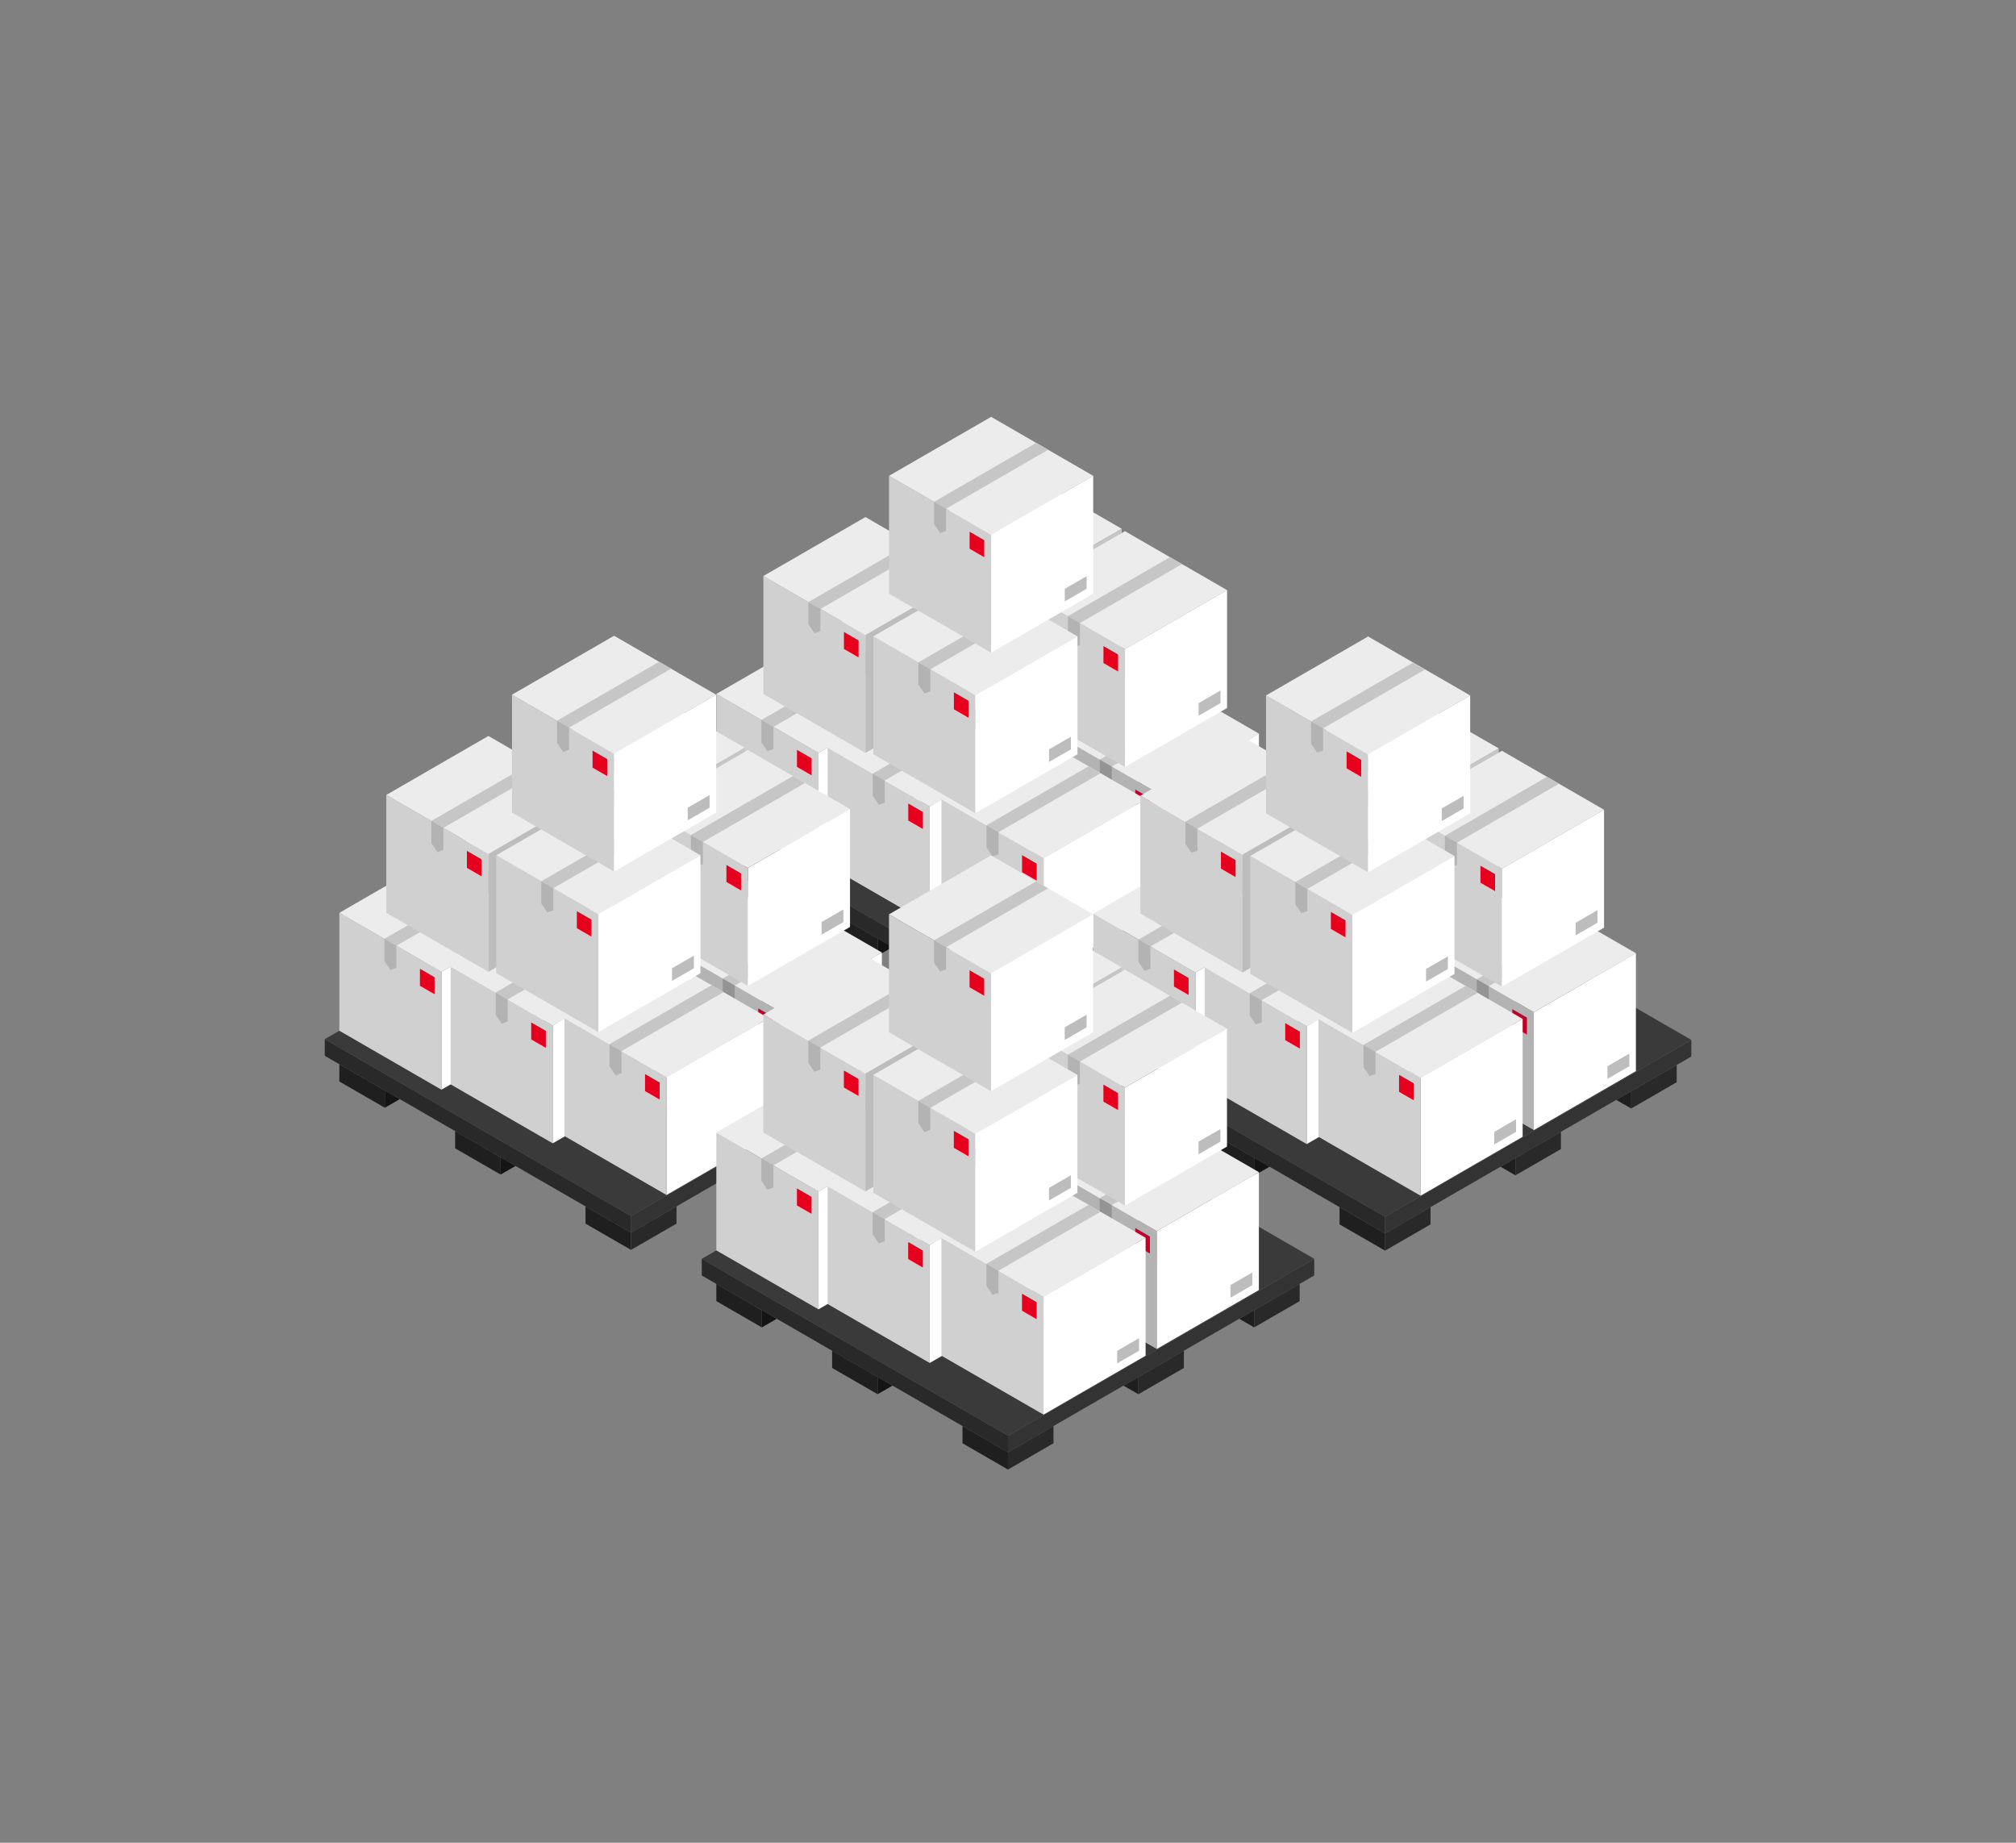 <?xml version="1.0" encoding="utf-8"?>
<!-- Generator: Adobe Illustrator 22.0.0, SVG Export Plug-In . SVG Version: 6.00 Build 0)  -->
<svg version="1.1" id="finnished_x5F_goods_x5F_big"
	 xmlns="http://www.w3.org/2000/svg" xmlns:xlink="http://www.w3.org/1999/xlink" x="0px" y="0px"
	 viewBox="0 0 479.02 437.758" style="enable-background:new 0 0 479.02 437.758;" xml:space="preserve">
<rect x="0" y="0" width="479.02" height="437.758" fill="#808080" stroke="none"/>
<style type="text/css">
	.st0{fill:#3A3A3A;}
	.st1{fill:#333333;}
	.st2{fill:#292929;}
	.st3{fill:#1F1F1F;}
	.st4{fill:#141414;}
	.st5{fill:#D0D0D0;}
	.st6{fill:#ECECEC;}
	.st7{fill:#BDBDBD;}
	.st8{fill:#C6C6C6;}
	.st9{fill:#B3B3B3;}
	.st10{fill:#949494;}
	.st11{fill:#E6001E;}
	.st12{fill:#FFFFFF;}
	.st13{fill:#C1002A;}
</style>
<polygon class="st0" points="166.75,194.864 239.522,152.849 312.295,194.864 239.522,236.88 "/>
<polygon class="st1" points="312.295,194.864 312.295,198.814 239.522,240.83 239.522,236.88 "/>
<polygon class="st2" points="239.522,236.88 239.522,240.83 166.75,198.814 166.75,194.864 "/>
<polygon class="st2" points="308.825,200.818 308.825,204.914 298.013,211.157 298.013,207.06 "/>
<polygon class="st2" points="281.315,216.699 281.315,220.795 270.503,227.037 270.503,222.941 "/>
<polygon class="st2" points="250.335,234.587 250.335,238.683 239.522,244.925 239.522,240.829 "/>
<polygon class="st3" points="228.71,234.587 228.71,238.683 239.522,244.925 239.522,240.829 "/>
<polygon class="st3" points="298.013,211.157 294.465,209.108 298.013,207.06 "/>
<polygon class="st3" points="270.503,227.037 266.955,224.989 270.503,222.941 "/>
<polygon class="st3" points="170.22,200.818 170.22,204.914 181.033,211.156 181.033,207.06 "/>
<polygon class="st4" points="181.033,211.156 184.58,209.108 181.033,207.06 "/>
<polygon class="st3" points="197.73,216.693 197.73,220.789 208.542,227.032 208.542,222.935 "/>
<polygon class="st4" points="208.542,227.032 212.09,224.983 208.542,222.935 "/>
<polygon class="st5" points="196.662,177.595 196.662,149.584 220.919,163.59 220.919,191.6 "/>
<polygon class="st6" points="196.662,149.584 220.919,135.579 245.177,149.584 220.919,163.59 "/>
<polygon class="st7" points="220.919,163.59 220.919,191.6 245.177,177.595 245.177,149.584 "/>
<polygon class="st8" points="231.622,141.759 207.365,155.764 210.216,157.41 234.474,143.405 "/>
<polygon class="st9" points="207.365,155.764 207.365,161.03 208.79,163.17 210.216,162.677 
	210.216,157.41 "/>
<polygon class="st7" points="243.613,176.426 243.613,173.432 238.42,176.43 238.42,179.424 "/>
<polygon class="st9" points="221.944,191.008 221.944,162.998 246.201,177.003 246.201,205.013 "/>
<polygon class="st6" points="221.944,162.998 246.201,148.993 270.459,162.998 246.201,177.003 "/>
<polygon class="st7" points="246.201,177.003 246.201,205.013 270.459,191.008 270.459,162.998 "/>
<polygon class="st8" points="256.904,155.172 232.647,169.178 235.498,170.824 259.756,156.819 "/>
<polygon class="st10" points="232.647,169.178 232.647,174.444 234.072,176.584 235.498,176.09 
	235.498,170.824 "/>
<polygon class="st11" points="241.091,180.323 241.091,176.287 244.566,178.293 244.566,182.329 
	"/>
<polygon class="st7" points="268.895,189.84 268.895,186.845 263.702,189.844 263.702,192.838 "/>
<polygon class="st5" points="170.22,192.861 170.22,164.851 194.478,178.856 194.478,206.866 "/>
<polygon class="st6" points="170.22,164.851 194.478,150.845 218.735,164.851 194.478,178.856 "/>
<polygon class="st12" points="194.478,178.856 194.478,206.866 218.735,192.861 218.735,164.851 "/>
<polygon class="st8" points="205.181,157.025 180.923,171.03 183.775,172.676 208.032,158.671 "/>
<polygon class="st9" points="180.923,171.03 180.923,176.297 182.349,178.436 183.775,177.943 
	183.775,172.676 "/>
<polygon class="st11" points="189.368,182.175 189.368,178.139 192.842,180.145 192.842,184.181 "/>
<polygon class="st7" points="217.171,191.692 217.171,188.698 211.978,191.696 211.978,194.69 "/>
<polygon class="st5" points="196.662,205.605 196.662,177.595 220.919,191.6 220.919,219.61 "/>
<polygon class="st6" points="196.662,177.595 220.919,163.59 245.177,177.595 220.919,191.6 "/>
<polygon class="st12" points="220.919,191.6 220.919,219.61 245.177,205.605 245.177,177.595 "/>
<polygon class="st8" points="231.622,169.769 207.365,183.774 210.216,185.42 234.474,171.415 "/>
<polygon class="st9" points="207.365,183.774 207.365,189.041 208.79,191.18 210.216,190.687 
	210.216,185.42 "/>
<polygon class="st11" points="215.809,194.919 215.809,190.883 219.284,192.889 219.284,196.925 
	"/>
<polygon class="st7" points="243.613,204.436 243.613,201.442 238.42,204.44 238.42,207.434 "/>
<polygon class="st9" points="250.618,202.284 250.618,174.274 274.875,188.279 274.875,216.289 "/>
<polygon class="st6" points="250.618,174.274 274.875,160.268 299.133,174.274 274.875,188.279 "/>
<polygon class="st12" points="274.875,188.279 274.875,216.289 299.133,202.284 299.133,174.274 "/>
<polygon class="st8" points="285.578,166.448 261.321,180.453 264.172,182.099 288.43,168.094 "/>
<polygon class="st10" points="261.321,180.453 261.321,185.719 262.746,187.859 264.172,187.366 
	264.172,182.099 "/>
<polygon class="st13" points="269.765,191.598 269.765,187.562 273.24,189.568 273.24,193.604 
	"/>
<polygon class="st7" points="297.569,201.115 297.569,198.121 292.376,201.119 292.376,204.113 "/>
<polygon class="st5" points="223.704,217.877 223.704,189.867 247.961,203.872 247.961,231.883 "/>
<polygon class="st6" points="223.704,189.867 247.961,175.862 272.219,189.867 247.961,203.872 "/>
<polygon class="st12" points="247.961,203.872 247.961,231.883 272.219,217.877 272.219,189.867 "/>
<polygon class="st8" points="258.664,182.042 234.407,196.047 237.258,197.693 261.516,183.688 "/>
<polygon class="st9" points="234.407,196.047 234.407,201.313 235.833,203.453 237.258,202.96 
	237.258,197.693 "/>
<polygon class="st11" points="242.851,207.192 242.851,203.156 246.326,205.162 246.326,209.198 "/>
<polygon class="st7" points="270.655,216.709 270.655,213.715 265.462,216.713 265.462,219.707 "/>
<polygon class="st5" points="218.026,153.633 218.026,125.623 242.284,139.628 242.284,167.638 "/>
<polygon class="st6" points="218.026,125.623 242.284,111.618 266.541,125.623 242.284,139.628 "/>
<polygon class="st8" points="242.284,139.628 242.284,167.638 266.541,153.633 266.541,125.623 "/>
<polygon class="st8" points="252.987,117.797 228.729,131.802 231.581,133.449 255.838,119.444 "/>
<polygon class="st9" points="228.729,131.802 228.729,137.069 230.155,139.209 231.581,138.715 
	231.581,133.449 "/>
<polygon class="st11" points="237.174,142.948 237.174,138.912 240.648,140.918 240.648,144.954 "/>
<polygon class="st7" points="264.977,152.465 264.977,149.47 259.784,152.469 259.784,155.463 "/>
<polygon class="st5" points="181.381,164.851 181.381,136.84 205.638,150.845 205.638,178.856 "/>
<polygon class="st6" points="181.381,136.84 205.638,122.835 229.896,136.84 205.638,150.845 "/>
<polygon class="st7" points="205.638,150.845 205.638,178.856 229.896,164.851 229.896,136.84 "/>
<polygon class="st8" points="216.341,129.015 192.084,143.02 194.935,144.666 219.193,130.661 "/>
<polygon class="st9" points="192.084,143.02 192.084,148.286 193.509,150.426 194.935,149.933 
	194.935,144.666 "/>
<polygon class="st11" points="200.528,154.165 200.528,150.129 204.003,152.135 204.003,156.171 
	"/>
<polygon class="st7" points="228.331,163.682 228.331,160.688 223.139,163.686 223.139,166.68 "/>
<polygon class="st5" points="243.044,168.199 243.044,140.189 267.302,154.194 267.302,182.204 "/>
<polygon class="st6" points="243.044,140.189 267.302,126.184 291.559,140.189 267.302,154.194 "/>
<polygon class="st12" points="267.302,154.194 267.302,182.204 291.559,168.199 291.559,140.189 
	"/>
<polygon class="st8" points="278.005,132.363 253.747,146.368 256.599,148.014 280.856,134.009 "/>
<polygon class="st9" points="253.747,146.368 253.747,151.635 255.173,153.775 256.599,153.281 
	256.599,148.014 "/>
<polygon class="st11" points="262.192,157.513 262.192,153.478 265.666,155.484 265.666,159.519 
	"/>
<polygon class="st7" points="289.995,167.031 289.995,164.036 284.802,167.034 284.802,170.029 "/>
<polygon class="st5" points="207.506,179.182 207.506,151.172 231.763,165.177 231.763,193.187 "/>
<polygon class="st6" points="207.506,151.172 231.763,137.167 256.021,151.172 231.763,165.177 "/>
<polygon class="st12" points="231.763,165.177 231.763,193.187 256.021,179.182 256.021,151.172 
	"/>
<polygon class="st8" points="242.466,143.346 218.209,157.351 221.06,158.998 245.318,144.992 "/>
<polygon class="st9" points="218.209,157.351 218.209,162.618 219.635,164.758 221.06,164.264 
	221.06,158.998 "/>
<polygon class="st11" points="226.654,168.496 226.654,164.461 230.128,166.467 230.128,170.502 "/>
<polygon class="st7" points="254.457,178.014 254.457,175.019 249.264,178.017 249.264,181.012 "/>
<polygon class="st5" points="211.241,141.042 211.241,113.032 235.498,127.037 235.498,155.048 "/>
<polygon class="st6" points="211.241,113.032 235.498,99.027 259.756,113.032 235.498,127.037 "/>
<polygon class="st12" points="235.498,127.037 235.498,155.048 259.756,141.042 259.756,113.032 
	"/>
<polygon class="st8" points="246.201,105.207 221.944,119.212 224.795,120.858 249.053,106.853 "/>
<polygon class="st9" points="221.944,119.212 221.944,124.478 223.369,126.618 224.795,126.125 
	224.795,120.858 "/>
<polygon class="st11" points="230.388,130.357 230.388,126.321 233.863,128.327 233.863,132.363 "/>
<polygon class="st7" points="258.192,139.874 258.192,136.88 252.999,139.878 252.999,142.872 "/>
<polygon class="st0" points="256.325,247.042 329.098,205.027 401.871,247.042 329.098,289.057 "/>
<polygon class="st1" points="401.871,247.042 401.871,250.992 329.098,293.007 329.098,289.057 "/>
<polygon class="st2" points="329.098,289.057 329.098,293.007 256.325,250.992 256.325,247.042 "/>
<polygon class="st2" points="398.4,252.995 398.4,257.092 387.588,263.334 387.588,259.238 "/>
<polygon class="st2" points="370.89,268.876 370.89,272.973 360.078,279.215 360.078,275.119 "/>
<polygon class="st2" points="339.91,286.764 339.91,290.861 329.098,297.103 329.098,293.007 "/>
<polygon class="st3" points="318.286,286.764 318.286,290.861 329.098,297.103 329.098,293.007 "/>
<polygon class="st3" points="387.588,263.334 384.041,261.286 387.588,259.238 "/>
<polygon class="st3" points="360.078,279.215 356.531,277.167 360.078,275.119 "/>
<polygon class="st3" points="259.796,252.995 259.796,257.091 270.608,263.334 270.608,259.238 "/>
<polygon class="st4" points="270.608,263.334 274.155,261.286 270.608,259.238 "/>
<polygon class="st3" points="287.306,268.87 287.306,272.967 298.118,279.209 298.118,275.113 "/>
<polygon class="st4" points="298.118,279.209 301.665,277.161 298.118,275.113 "/>
<polygon class="st5" points="286.237,229.772 286.237,201.762 310.495,215.767 310.495,243.777 "/>
<polygon class="st6" points="286.237,201.762 310.495,187.757 334.752,201.762 310.495,215.767 "/>
<polygon class="st7" points="310.495,215.767 310.495,243.777 334.752,229.772 334.752,201.762 "/>
<polygon class="st8" points="321.198,193.936 296.94,207.942 299.792,209.588 324.049,195.583 "/>
<polygon class="st9" points="296.94,207.942 296.94,213.208 298.366,215.348 299.792,214.854 
	299.792,209.588 "/>
<polygon class="st7" points="333.188,228.604 333.188,225.61 327.995,228.608 327.995,231.602 "/>
<polygon class="st9" points="311.519,243.186 311.519,215.176 335.777,229.181 335.777,257.191 "/>
<polygon class="st6" points="311.519,215.176 335.777,201.171 360.034,215.176 335.777,229.181 "/>
<polygon class="st7" points="335.777,229.181 335.777,257.191 360.034,243.186 360.034,215.176 "/>
<polygon class="st8" points="346.48,207.35 322.222,221.355 325.074,223.001 349.331,208.996 "/>
<polygon class="st10" points="322.222,221.355 322.222,226.622 323.648,228.762 325.074,228.268 
	325.074,223.001 "/>
<polygon class="st11" points="330.667,232.5 330.667,228.465 334.141,230.471 334.141,234.506 
	"/>
<polygon class="st7" points="358.47,242.018 358.47,239.023 353.277,242.021 353.277,245.016 "/>
<polygon class="st5" points="259.796,245.038 259.796,217.028 284.053,231.033 284.053,259.044 "/>
<polygon class="st6" points="259.796,217.028 284.053,203.023 308.311,217.028 284.053,231.033 "/>
<polygon class="st12" points="284.053,231.033 284.053,259.044 308.311,245.038 308.311,217.028 "/>
<polygon class="st8" points="294.756,209.203 270.499,223.208 273.35,224.854 297.608,210.849 "/>
<polygon class="st9" points="270.499,223.208 270.499,228.474 271.924,230.614 273.35,230.12 
	273.35,224.854 "/>
<polygon class="st11" points="278.943,234.353 278.943,230.317 282.418,232.323 282.418,236.359 
	"/>
<polygon class="st7" points="306.746,243.87 306.746,240.876 301.554,243.874 301.554,246.868 "/>
<polygon class="st5" points="286.237,257.783 286.237,229.772 310.495,243.777 310.495,271.788 "/>
<polygon class="st6" points="286.237,229.772 310.495,215.767 334.752,229.772 310.495,243.777 "/>
<polygon class="st12" points="310.495,243.777 310.495,271.788 334.752,257.782 334.752,229.772 "/>
<polygon class="st8" points="321.198,221.947 296.94,235.952 299.792,237.598 324.049,223.593 "/>
<polygon class="st9" points="296.94,235.952 296.94,241.218 298.366,243.358 299.792,242.865 
	299.792,237.598 "/>
<polygon class="st11" points="305.385,247.097 305.385,243.061 308.859,245.067 308.859,249.103 "/>
<polygon class="st7" points="333.188,256.614 333.188,253.62 327.995,256.618 327.995,259.612 "/>
<polygon class="st9" points="340.193,254.461 340.193,226.451 364.451,240.456 364.451,268.466 "/>
<polygon class="st6" points="340.193,226.451 364.451,212.446 388.708,226.451 364.451,240.456 "/>
<polygon class="st12" points="364.451,240.456 364.451,268.466 388.708,254.461 388.708,226.451 "/>
<polygon class="st8" points="375.154,218.625 350.896,232.631 353.748,234.277 378.005,220.272 "/>
<polygon class="st10" points="350.896,232.631 350.896,237.897 352.322,240.037 353.748,239.543 
	353.748,234.277 "/>
<polygon class="st13" points="359.341,243.776 359.341,239.74 362.815,241.746 362.815,245.782 "/>
<polygon class="st7" points="387.144,253.293 387.144,250.299 381.951,253.297 381.951,256.291 "/>
<polygon class="st5" points="313.279,270.055 313.279,242.045 337.537,256.05 337.537,284.06 "/>
<polygon class="st6" points="313.279,242.045 337.537,228.04 361.794,242.045 337.537,256.05 "/>
<polygon class="st12" points="337.537,256.05 337.537,284.06 361.794,270.055 361.794,242.045 "/>
<polygon class="st8" points="348.24,234.219 323.982,248.224 326.834,249.871 351.091,235.865 "/>
<polygon class="st9" points="323.982,248.224 323.982,253.491 325.408,255.631 326.834,255.137 
	326.834,249.871 "/>
<polygon class="st11" points="332.427,259.369 332.427,255.334 335.901,257.34 335.901,261.375 "/>
<polygon class="st7" points="360.23,268.887 360.23,265.892 355.037,268.89 355.037,271.885 "/>
<polygon class="st5" points="307.602,205.811 307.602,177.801 331.859,191.806 331.859,219.816 "/>
<polygon class="st6" points="307.602,177.801 331.859,163.796 356.117,177.801 331.859,191.806 "/>
<polygon class="st8" points="331.859,191.806 331.859,219.816 356.117,205.811 356.117,177.801 "/>
<polygon class="st8" points="342.562,169.975 318.305,183.98 321.156,185.626 345.414,171.621 "/>
<polygon class="st9" points="318.305,183.98 318.305,189.247 319.731,191.386 321.156,190.893 
	321.156,185.626 "/>
<polygon class="st11" points="326.75,195.125 326.75,191.09 330.224,193.095 330.224,197.131 
	"/>
<polygon class="st7" points="354.553,204.642 354.553,201.648 349.36,204.646 349.36,207.641 "/>
<polygon class="st5" points="270.956,217.028 270.956,189.018 295.214,203.023 295.214,231.033 "/>
<polygon class="st6" points="270.956,189.018 295.214,175.013 319.471,189.018 295.214,203.023 "/>
<polygon class="st7" points="295.214,203.023 295.214,231.033 319.471,217.028 319.471,189.018 "/>
<polygon class="st8" points="305.917,181.192 281.659,195.197 284.511,196.844 308.768,182.839 "/>
<polygon class="st9" points="281.659,195.197 281.659,200.464 283.085,202.604 284.511,202.11 
	284.511,196.844 "/>
<polygon class="st11" points="290.104,206.343 290.104,202.307 293.578,204.313 293.578,208.349 
	"/>
<polygon class="st7" points="317.907,215.86 317.907,212.865 312.714,215.864 312.714,218.858 "/>
<polygon class="st5" points="332.62,220.377 332.62,192.366 356.877,206.372 356.877,234.382 "/>
<polygon class="st6" points="332.62,192.366 356.877,178.361 381.135,192.366 356.877,206.372 "/>
<polygon class="st12" points="356.877,206.372 356.877,234.382 381.135,220.377 381.135,192.366 
	"/>
<polygon class="st8" points="367.58,184.541 343.323,198.546 346.174,200.192 370.432,186.187 "/>
<polygon class="st9" points="343.323,198.546 343.323,203.812 344.749,205.952 346.174,205.459 
	346.174,200.192 "/>
<polygon class="st11" points="351.768,209.691 351.768,205.655 355.242,207.661 355.242,211.697 
	"/>
<polygon class="st7" points="379.571,219.208 379.571,216.214 374.378,219.212 374.378,222.206 "/>
<polygon class="st5" points="297.082,231.36 297.082,203.35 321.339,217.355 321.339,245.365 "/>
<polygon class="st6" points="297.082,203.35 321.339,189.344 345.597,203.35 321.339,217.355 "/>
<polygon class="st12" points="321.339,217.355 321.339,245.365 345.597,231.36 345.597,203.35 
	"/>
<polygon class="st8" points="332.042,195.524 307.785,209.529 310.636,211.175 334.894,197.17 "/>
<polygon class="st9" points="307.785,209.529 307.785,214.796 309.21,216.935 310.636,216.442 
	310.636,211.175 "/>
<polygon class="st11" points="316.229,220.674 316.229,216.638 319.704,218.644 319.704,222.68 "/>
<polygon class="st7" points="344.032,230.191 344.032,227.197 338.84,230.195 338.84,233.189 "/>
<polygon class="st5" points="300.816,193.22 300.816,165.21 325.074,179.215 325.074,207.225 "/>
<polygon class="st6" points="300.816,165.21 325.074,151.205 349.331,165.21 325.074,179.215 "/>
<polygon class="st12" points="325.074,179.215 325.074,207.225 349.331,193.22 349.331,165.21 
	"/>
<polygon class="st8" points="335.777,157.384 311.519,171.389 314.371,173.036 338.628,159.031 "/>
<polygon class="st9" points="311.519,171.389 311.519,176.656 312.945,178.796 314.371,178.302 
	314.371,173.036 "/>
<polygon class="st11" points="319.964,182.534 319.964,178.499 323.438,180.505 323.438,184.54 "/>
<polygon class="st7" points="347.767,192.052 347.767,189.057 342.574,192.055 342.574,195.05 "/>
<polygon class="st0" points="77.162,246.867 149.934,204.852 222.707,246.867 149.934,288.882 "/>
<polygon class="st1" points="222.707,246.867 222.707,250.817 149.934,292.832 149.934,288.882 "/>
<polygon class="st2" points="149.934,288.882 149.934,292.832 77.162,250.817 77.162,246.867 "/>
<polygon class="st2" points="219.237,252.82 219.237,256.917 208.424,263.159 208.424,259.063 "/>
<polygon class="st2" points="191.727,268.701 191.727,272.798 180.914,279.04 180.914,274.944 "/>
<polygon class="st2" points="160.746,286.589 160.746,290.685 149.934,296.928 149.934,292.831 "/>
<polygon class="st3" points="139.122,286.589 139.122,290.685 149.934,296.928 149.934,292.831 "/>
<polygon class="st3" points="208.424,263.159 204.877,261.111 208.424,259.063 "/>
<polygon class="st3" points="180.914,279.04 177.367,276.992 180.914,274.944 "/>
<polygon class="st3" points="80.632,252.82 80.632,256.916 91.444,263.159 91.444,259.063 "/>
<polygon class="st4" points="91.444,263.159 94.992,261.111 91.444,259.063 "/>
<polygon class="st3" points="108.142,268.695 108.142,272.792 118.954,279.034 118.954,274.938 "/>
<polygon class="st4" points="118.954,279.034 122.502,276.986 118.954,274.938 "/>
<polygon class="st5" points="107.074,229.597 107.074,201.587 131.331,215.592 131.331,243.602 "/>
<polygon class="st6" points="107.074,201.587 131.331,187.582 155.589,201.587 131.331,215.592 "/>
<polygon class="st7" points="131.331,215.592 131.331,243.602 155.589,229.597 155.589,201.587 "/>
<polygon class="st8" points="142.034,193.761 117.776,207.766 120.628,209.413 144.886,195.408 "/>
<polygon class="st9" points="117.776,207.766 117.776,213.033 119.202,215.173 120.628,214.679 
	120.628,209.413 "/>
<polygon class="st7" points="154.024,228.429 154.024,225.434 148.831,228.433 148.831,231.427 "/>
<polygon class="st9" points="132.355,243.011 132.355,215.001 156.613,229.006 156.613,257.016 "/>
<polygon class="st6" points="132.355,215.001 156.613,200.996 180.871,215.001 156.613,229.006 "/>
<polygon class="st7" points="156.613,229.006 156.613,257.016 180.87,243.011 180.871,215.001 "/>
<polygon class="st8" points="167.316,207.175 143.058,221.18 145.91,222.826 170.168,208.821 "/>
<polygon class="st10" points="143.058,221.18 143.058,226.447 144.484,228.586 145.91,228.093 
	145.91,222.826 "/>
<polygon class="st11" points="151.503,232.325 151.503,228.289 154.978,230.295 154.978,234.331 "/>
<polygon class="st7" points="179.306,241.842 179.306,238.848 174.113,241.846 174.113,244.84 "/>
<polygon class="st5" points="80.632,244.863 80.632,216.853 104.889,230.858 104.889,258.868 "/>
<polygon class="st6" points="80.632,216.853 104.889,202.848 129.147,216.853 104.889,230.858 "/>
<polygon class="st12" points="104.889,230.858 104.889,258.868 129.147,244.863 129.147,216.853 
	"/>
<polygon class="st8" points="115.592,209.027 91.335,223.033 94.186,224.679 118.444,210.674 "/>
<polygon class="st9" points="91.335,223.033 91.335,228.299 92.761,230.439 94.186,229.945 
	94.186,224.679 "/>
<polygon class="st11" points="99.779,234.178 99.779,230.142 103.254,232.148 103.254,236.184 "/>
<polygon class="st7" points="127.583,243.695 127.583,240.701 122.39,243.699 122.39,246.693 "/>
<polygon class="st5" points="107.074,257.607 107.074,229.597 131.331,243.602 131.331,271.612 "/>
<polygon class="st6" points="107.074,229.597 131.331,215.592 155.589,229.597 131.331,243.602 "/>
<polygon class="st12" points="131.331,243.602 131.331,271.612 155.589,257.607 155.589,229.597 "/>
<polygon class="st8" points="142.034,221.772 117.776,235.777 120.628,237.423 144.886,223.418 "/>
<polygon class="st9" points="117.776,235.777 117.776,241.043 119.202,243.183 120.628,242.689 
	120.628,237.423 "/>
<polygon class="st11" points="126.221,246.922 126.221,242.886 129.696,244.892 129.696,248.928 "/>
<polygon class="st7" points="154.024,256.439 154.024,253.445 148.831,256.443 148.831,259.437 "/>
<polygon class="st9" points="161.03,254.286 161.03,226.276 185.287,240.281 185.287,268.291 "/>
<polygon class="st6" points="161.03,226.276 185.287,212.271 209.545,226.276 185.287,240.281 "/>
<polygon class="st12" points="185.287,240.281 185.287,268.291 209.545,254.286 209.545,226.276 
	"/>
<polygon class="st8" points="195.99,218.45 171.733,232.455 174.584,234.102 198.842,220.097 "/>
<polygon class="st10" points="171.733,232.455 171.733,237.722 173.158,239.862 174.584,239.368 
	174.584,234.102 "/>
<polygon class="st13" points="180.177,243.601 180.177,239.565 183.652,241.571 183.652,245.607 
	"/>
<polygon class="st7" points="207.98,253.118 207.98,250.123 202.788,253.122 202.788,256.116 "/>
<polygon class="st5" points="134.116,269.88 134.116,241.87 158.373,255.875 158.373,283.885 "/>
<polygon class="st6" points="134.116,241.87 158.373,227.865 182.631,241.87 158.373,255.875 "/>
<polygon class="st12" points="158.373,255.875 158.373,283.885 182.631,269.88 182.631,241.87 "/>
<polygon class="st8" points="169.076,234.044 144.819,248.049 147.67,249.696 171.928,235.69 "/>
<polygon class="st9" points="144.819,248.049 144.819,253.316 146.244,255.456 147.67,254.962 
	147.67,249.696 "/>
<polygon class="st11" points="153.263,259.194 153.263,255.159 156.738,257.165 156.738,261.2 
	"/>
<polygon class="st7" points="181.066,268.712 181.066,265.717 175.874,268.715 175.874,271.71 "/>
<polygon class="st5" points="128.438,205.636 128.438,177.626 152.696,191.631 152.696,219.641 "/>
<polygon class="st6" points="128.438,177.626 152.696,163.621 176.953,177.626 152.696,191.631 "/>
<polygon class="st8" points="152.696,191.631 152.696,219.641 176.953,205.636 176.953,177.626 "/>
<polygon class="st8" points="163.399,169.8 139.141,183.805 141.993,185.451 166.25,171.446 "/>
<polygon class="st9" points="139.141,183.805 139.141,189.072 140.567,191.211 141.993,190.718 
	141.993,185.451 "/>
<polygon class="st11" points="147.586,194.95 147.586,190.914 151.06,192.92 151.06,196.956 "/>
<polygon class="st7" points="175.389,204.467 175.389,201.473 170.196,204.471 170.196,207.465 "/>
<polygon class="st5" points="91.792,216.853 91.792,188.843 116.05,202.848 116.05,230.858 "/>
<polygon class="st6" points="91.792,188.843 116.05,174.838 140.308,188.843 116.05,202.848 "/>
<polygon class="st7" points="116.05,202.848 116.05,230.858 140.307,216.853 140.308,188.843 "/>
<polygon class="st8" points="126.753,181.017 102.495,195.022 105.347,196.669 129.605,182.664 "/>
<polygon class="st9" points="102.495,195.022 102.495,200.289 103.921,202.429 105.347,201.935 
	105.347,196.669 "/>
<polygon class="st11" points="110.94,206.167 110.94,202.132 114.415,204.138 114.415,208.173 "/>
<polygon class="st7" points="138.743,215.685 138.743,212.69 133.55,215.688 133.55,218.683 "/>
<polygon class="st5" points="153.456,220.202 153.456,192.191 177.714,206.196 177.714,234.207 "/>
<polygon class="st6" points="153.456,192.191 177.714,178.186 201.971,192.191 177.714,206.196 "/>
<polygon class="st12" points="177.714,206.196 177.714,234.207 201.971,220.201 201.971,192.191 "/>
<polygon class="st8" points="188.417,184.366 164.159,198.371 167.011,200.017 191.268,186.012 "/>
<polygon class="st9" points="164.159,198.371 164.159,203.637 165.585,205.777 167.011,205.284 
	167.011,200.017 "/>
<polygon class="st11" points="172.604,209.516 172.604,205.48 176.078,207.486 176.078,211.522 
	"/>
<polygon class="st7" points="200.407,219.033 200.407,216.039 195.214,219.037 195.214,222.031 "/>
<polygon class="st5" points="117.918,231.185 117.918,203.174 142.175,217.18 142.175,245.19 "/>
<polygon class="st6" points="117.918,203.174 142.175,189.169 166.433,203.174 142.175,217.18 "/>
<polygon class="st12" points="142.175,217.18 142.175,245.19 166.433,231.185 166.433,203.174 
	"/>
<polygon class="st8" points="152.878,195.349 128.621,209.354 131.472,211 155.73,196.995 "/>
<polygon class="st9" points="128.621,209.354 128.621,214.62 130.047,216.76 131.472,216.267 
	131.472,211 "/>
<polygon class="st11" points="137.065,220.499 137.065,216.463 140.54,218.469 140.54,222.505 "/>
<polygon class="st7" points="164.869,230.016 164.869,227.022 159.676,230.02 159.676,233.014 "/>
<polygon class="st5" points="121.652,193.045 121.652,165.035 145.91,179.04 145.91,207.05 "/>
<polygon class="st6" points="121.652,165.035 145.91,151.03 170.168,165.035 145.91,179.04 "/>
<polygon class="st12" points="145.91,179.04 145.91,207.05 170.167,193.045 170.168,165.035 
	"/>
<polygon class="st8" points="156.613,157.209 132.355,171.214 135.207,172.861 159.465,158.855 "/>
<polygon class="st9" points="132.355,171.214 132.355,176.481 133.781,178.621 135.207,178.127 
	135.207,172.861 "/>
<polygon class="st11" points="140.8,182.359 140.8,178.324 144.275,180.33 144.275,184.365 "/>
<polygon class="st7" points="168.603,191.877 168.603,188.882 163.41,191.88 163.41,194.875 "/>
<polygon class="st0" points="166.737,299.045 239.51,257.029 312.282,299.045 239.51,341.06 "/>
<polygon class="st1" points="312.282,299.045 312.282,302.994 239.51,345.01 239.51,341.06 "/>
<polygon class="st2" points="239.51,341.06 239.51,345.01 166.737,302.994 166.737,299.045 "/>
<polygon class="st2" points="308.812,304.998 308.812,309.094 298,315.337 298,311.24 "/>
<polygon class="st2" points="281.302,320.879 281.302,324.975 270.49,331.218 270.49,327.121 "/>
<polygon class="st2" points="250.322,338.767 250.322,342.863 239.51,349.106 239.51,345.009 "/>
<polygon class="st3" points="228.698,338.767 228.698,342.863 239.51,349.106 239.51,345.009 "/>
<polygon class="st3" points="298,315.337 294.452,313.289 298,311.24 "/>
<polygon class="st3" points="270.49,331.218 266.942,329.17 270.49,327.121 "/>
<polygon class="st3" points="170.207,304.998 170.207,309.094 181.02,315.337 181.02,311.241 "/>
<polygon class="st4" points="181.02,315.337 184.567,313.289 181.02,311.241 "/>
<polygon class="st3" points="197.717,320.873 197.717,324.969 208.53,331.212 208.53,327.115 "/>
<polygon class="st4" points="208.53,331.212 212.077,329.164 208.53,327.115 "/>
<polygon class="st5" points="196.649,281.775 196.649,253.765 220.907,267.77 220.907,295.78 "/>
<polygon class="st6" points="196.649,253.765 220.907,239.76 245.164,253.765 220.907,267.77 "/>
<polygon class="st7" points="220.907,267.77 220.907,295.78 245.164,281.775 245.164,253.765 "/>
<polygon class="st8" points="231.61,245.939 207.352,259.944 210.204,261.59 234.461,247.585 "/>
<polygon class="st9" points="207.352,259.944 207.352,265.211 208.778,267.35 210.204,266.857 
	210.204,261.59 "/>
<polygon class="st7" points="243.6,280.606 243.6,277.612 238.407,280.61 238.407,283.605 "/>
<polygon class="st9" points="221.931,295.189 221.931,267.178 246.189,281.183 246.189,309.194 "/>
<polygon class="st6" points="221.931,267.178 246.189,253.173 270.446,267.178 246.189,281.183 "/>
<polygon class="st7" points="246.189,281.183 246.189,309.194 270.446,295.188 270.446,267.178 "/>
<polygon class="st8" points="256.892,259.353 232.634,273.358 235.486,275.004 259.743,260.999 "/>
<polygon class="st10" points="232.634,273.358 232.634,278.624 234.06,280.764 235.486,280.271 
	235.486,275.004 "/>
<polygon class="st11" points="241.079,284.503 241.079,280.467 244.553,282.473 244.553,286.509 
	"/>
<polygon class="st7" points="268.882,294.02 268.882,291.026 263.689,294.024 263.689,297.018 "/>
<polygon class="st5" points="170.207,297.041 170.207,269.031 194.465,283.036 194.465,311.046 "/>
<polygon class="st6" points="170.207,269.031 194.465,255.026 218.722,269.031 194.465,283.036 "/>
<polygon class="st12" points="194.465,283.036 194.465,311.046 218.722,297.041 218.722,269.031 
	"/>
<polygon class="st8" points="205.168,261.205 180.91,275.21 183.762,276.857 208.019,262.851 "/>
<polygon class="st9" points="180.91,275.21 180.91,280.477 182.336,282.617 183.762,282.123 
	183.762,276.857 "/>
<polygon class="st11" points="189.355,286.355 189.355,282.32 192.83,284.326 192.83,288.361 
	"/>
<polygon class="st7" points="217.158,295.873 217.158,292.878 211.965,295.876 211.965,298.871 "/>
<polygon class="st5" points="196.649,309.785 196.649,281.775 220.907,295.78 220.907,323.79 "/>
<polygon class="st6" points="196.649,281.775 220.907,267.77 245.164,281.775 220.907,295.78 "/>
<polygon class="st12" points="220.907,295.78 220.907,323.79 245.164,309.785 245.164,281.775 "/>
<polygon class="st8" points="231.61,273.949 207.352,287.954 210.204,289.601 234.461,275.595 "/>
<polygon class="st9" points="207.352,287.954 207.352,293.221 208.778,295.361 210.204,294.867 
	210.204,289.601 "/>
<polygon class="st11" points="215.797,299.099 215.797,295.064 219.271,297.07 219.271,301.105 
	"/>
<polygon class="st7" points="243.6,308.617 243.6,305.622 238.407,308.62 238.407,311.615 "/>
<polygon class="st9" points="250.605,306.464 250.605,278.454 274.863,292.459 274.863,320.469 "/>
<polygon class="st6" points="250.605,278.454 274.863,264.449 299.12,278.454 274.863,292.459 "/>
<polygon class="st12" points="274.863,292.459 274.863,320.469 299.12,306.464 299.12,278.454 
	"/>
<polygon class="st8" points="285.566,270.628 261.308,284.633 264.16,286.279 288.417,272.274 "/>
<polygon class="st10" points="261.308,284.633 261.308,289.9 262.734,292.039 264.16,291.546 
	264.16,286.279 "/>
<polygon class="st13" points="269.753,295.778 269.753,291.743 273.227,293.749 273.227,297.784 
	"/>
<polygon class="st7" points="297.556,305.295 297.556,302.301 292.363,305.299 292.363,308.294 "/>
<polygon class="st5" points="223.691,322.058 223.691,294.047 247.949,308.053 247.949,336.063 "/>
<polygon class="st6" points="223.691,294.047 247.949,280.042 272.206,294.047 247.949,308.053 "/>
<polygon class="st12" points="247.949,308.053 247.949,336.063 272.206,322.058 272.206,294.047 
	"/>
<polygon class="st8" points="258.652,286.222 234.394,300.227 237.246,301.873 261.503,287.868 "/>
<polygon class="st9" points="234.394,300.227 234.394,305.493 235.82,307.633 237.246,307.14 
	237.246,301.873 "/>
<polygon class="st11" points="242.839,311.372 242.839,307.336 246.313,309.342 246.313,313.378 
	"/>
<polygon class="st7" points="270.642,320.889 270.642,317.895 265.449,320.893 265.449,323.887 "/>
<polygon class="st5" points="218.014,257.813 218.014,229.803 242.271,243.808 242.271,271.819 "/>
<polygon class="st6" points="218.014,229.803 242.271,215.798 266.529,229.803 242.271,243.808 "/>
<polygon class="st8" points="242.271,243.808 242.271,271.819 266.529,257.813 266.529,229.803 "/>
<polygon class="st8" points="252.974,221.978 228.717,235.983 231.568,237.629 255.826,223.624 "/>
<polygon class="st9" points="228.717,235.983 228.717,241.249 230.142,243.389 231.568,242.896 
	231.568,237.629 "/>
<polygon class="st11" points="237.161,247.128 237.161,243.092 240.636,245.098 240.636,249.134 "/>
<polygon class="st7" points="264.965,256.645 264.965,253.651 259.772,256.649 259.772,259.643 "/>
<polygon class="st5" points="181.368,269.031 181.368,241.021 205.626,255.026 205.626,283.036 "/>
<polygon class="st6" points="181.368,241.021 205.626,227.016 229.883,241.021 205.626,255.026 "/>
<polygon class="st7" points="205.626,255.026 205.626,283.036 229.883,269.031 229.883,241.021 "/>
<polygon class="st8" points="216.329,233.195 192.071,247.2 194.923,248.846 219.18,234.841 "/>
<polygon class="st9" points="192.071,247.2 192.071,252.467 193.497,254.606 194.923,254.113 
	194.923,248.846 "/>
<polygon class="st11" points="200.516,258.345 200.516,254.309 203.99,256.315 203.99,260.351 "/>
<polygon class="st7" points="228.319,267.862 228.319,264.868 223.126,267.866 223.126,270.86 "/>
<polygon class="st5" points="243.032,272.379 243.032,244.369 267.289,258.374 267.289,286.384 "/>
<polygon class="st6" points="243.032,244.369 267.289,230.364 291.547,244.369 267.289,258.374 "/>
<polygon class="st12" points="267.289,258.374 267.289,286.384 291.547,272.379 291.547,244.369 "/>
<polygon class="st8" points="277.992,236.543 253.735,250.548 256.586,252.195 280.844,238.19 "/>
<polygon class="st9" points="253.735,250.548 253.735,255.815 255.16,257.955 256.586,257.461 
	256.586,252.195 "/>
<polygon class="st11" points="262.179,261.694 262.179,257.658 265.654,259.664 265.654,263.699 "/>
<polygon class="st7" points="289.983,271.211 289.983,268.216 284.79,271.214 284.79,274.209 "/>
<polygon class="st5" points="207.493,283.362 207.493,255.352 231.751,269.357 231.751,297.367 "/>
<polygon class="st6" points="207.493,255.352 231.751,241.347 256.008,255.352 231.751,269.357 "/>
<polygon class="st12" points="231.751,269.357 231.751,297.367 256.008,283.362 256.008,255.352 
	"/>
<polygon class="st8" points="242.454,247.526 218.196,261.532 221.048,263.178 245.305,249.173 "/>
<polygon class="st9" points="218.196,261.532 218.196,266.798 219.622,268.938 221.048,268.444 
	221.048,263.178 "/>
<polygon class="st11" points="226.641,272.677 226.641,268.641 230.115,270.647 230.115,274.683 "/>
<polygon class="st7" points="254.444,282.194 254.444,279.199 249.251,282.198 249.251,285.192 "/>
<polygon class="st5" points="211.228,245.223 211.228,217.213 235.486,231.218 235.486,259.228 "/>
<polygon class="st6" points="211.228,217.213 235.486,203.207 259.743,217.213 235.486,231.218 "/>
<polygon class="st12" points="235.486,231.218 235.486,259.228 259.743,245.223 259.743,217.213 "/>
<polygon class="st8" points="246.189,209.387 221.931,223.392 224.783,225.038 249.04,211.033 "/>
<polygon class="st9" points="221.931,223.392 221.931,228.659 223.357,230.798 224.783,230.305 
	224.783,225.038 "/>
<polygon class="st11" points="230.376,234.537 230.376,230.501 233.85,232.507 233.85,236.543 "/>
<polygon class="st7" points="258.179,244.054 258.179,241.06 252.986,244.058 252.986,247.052 "/>
</svg>
